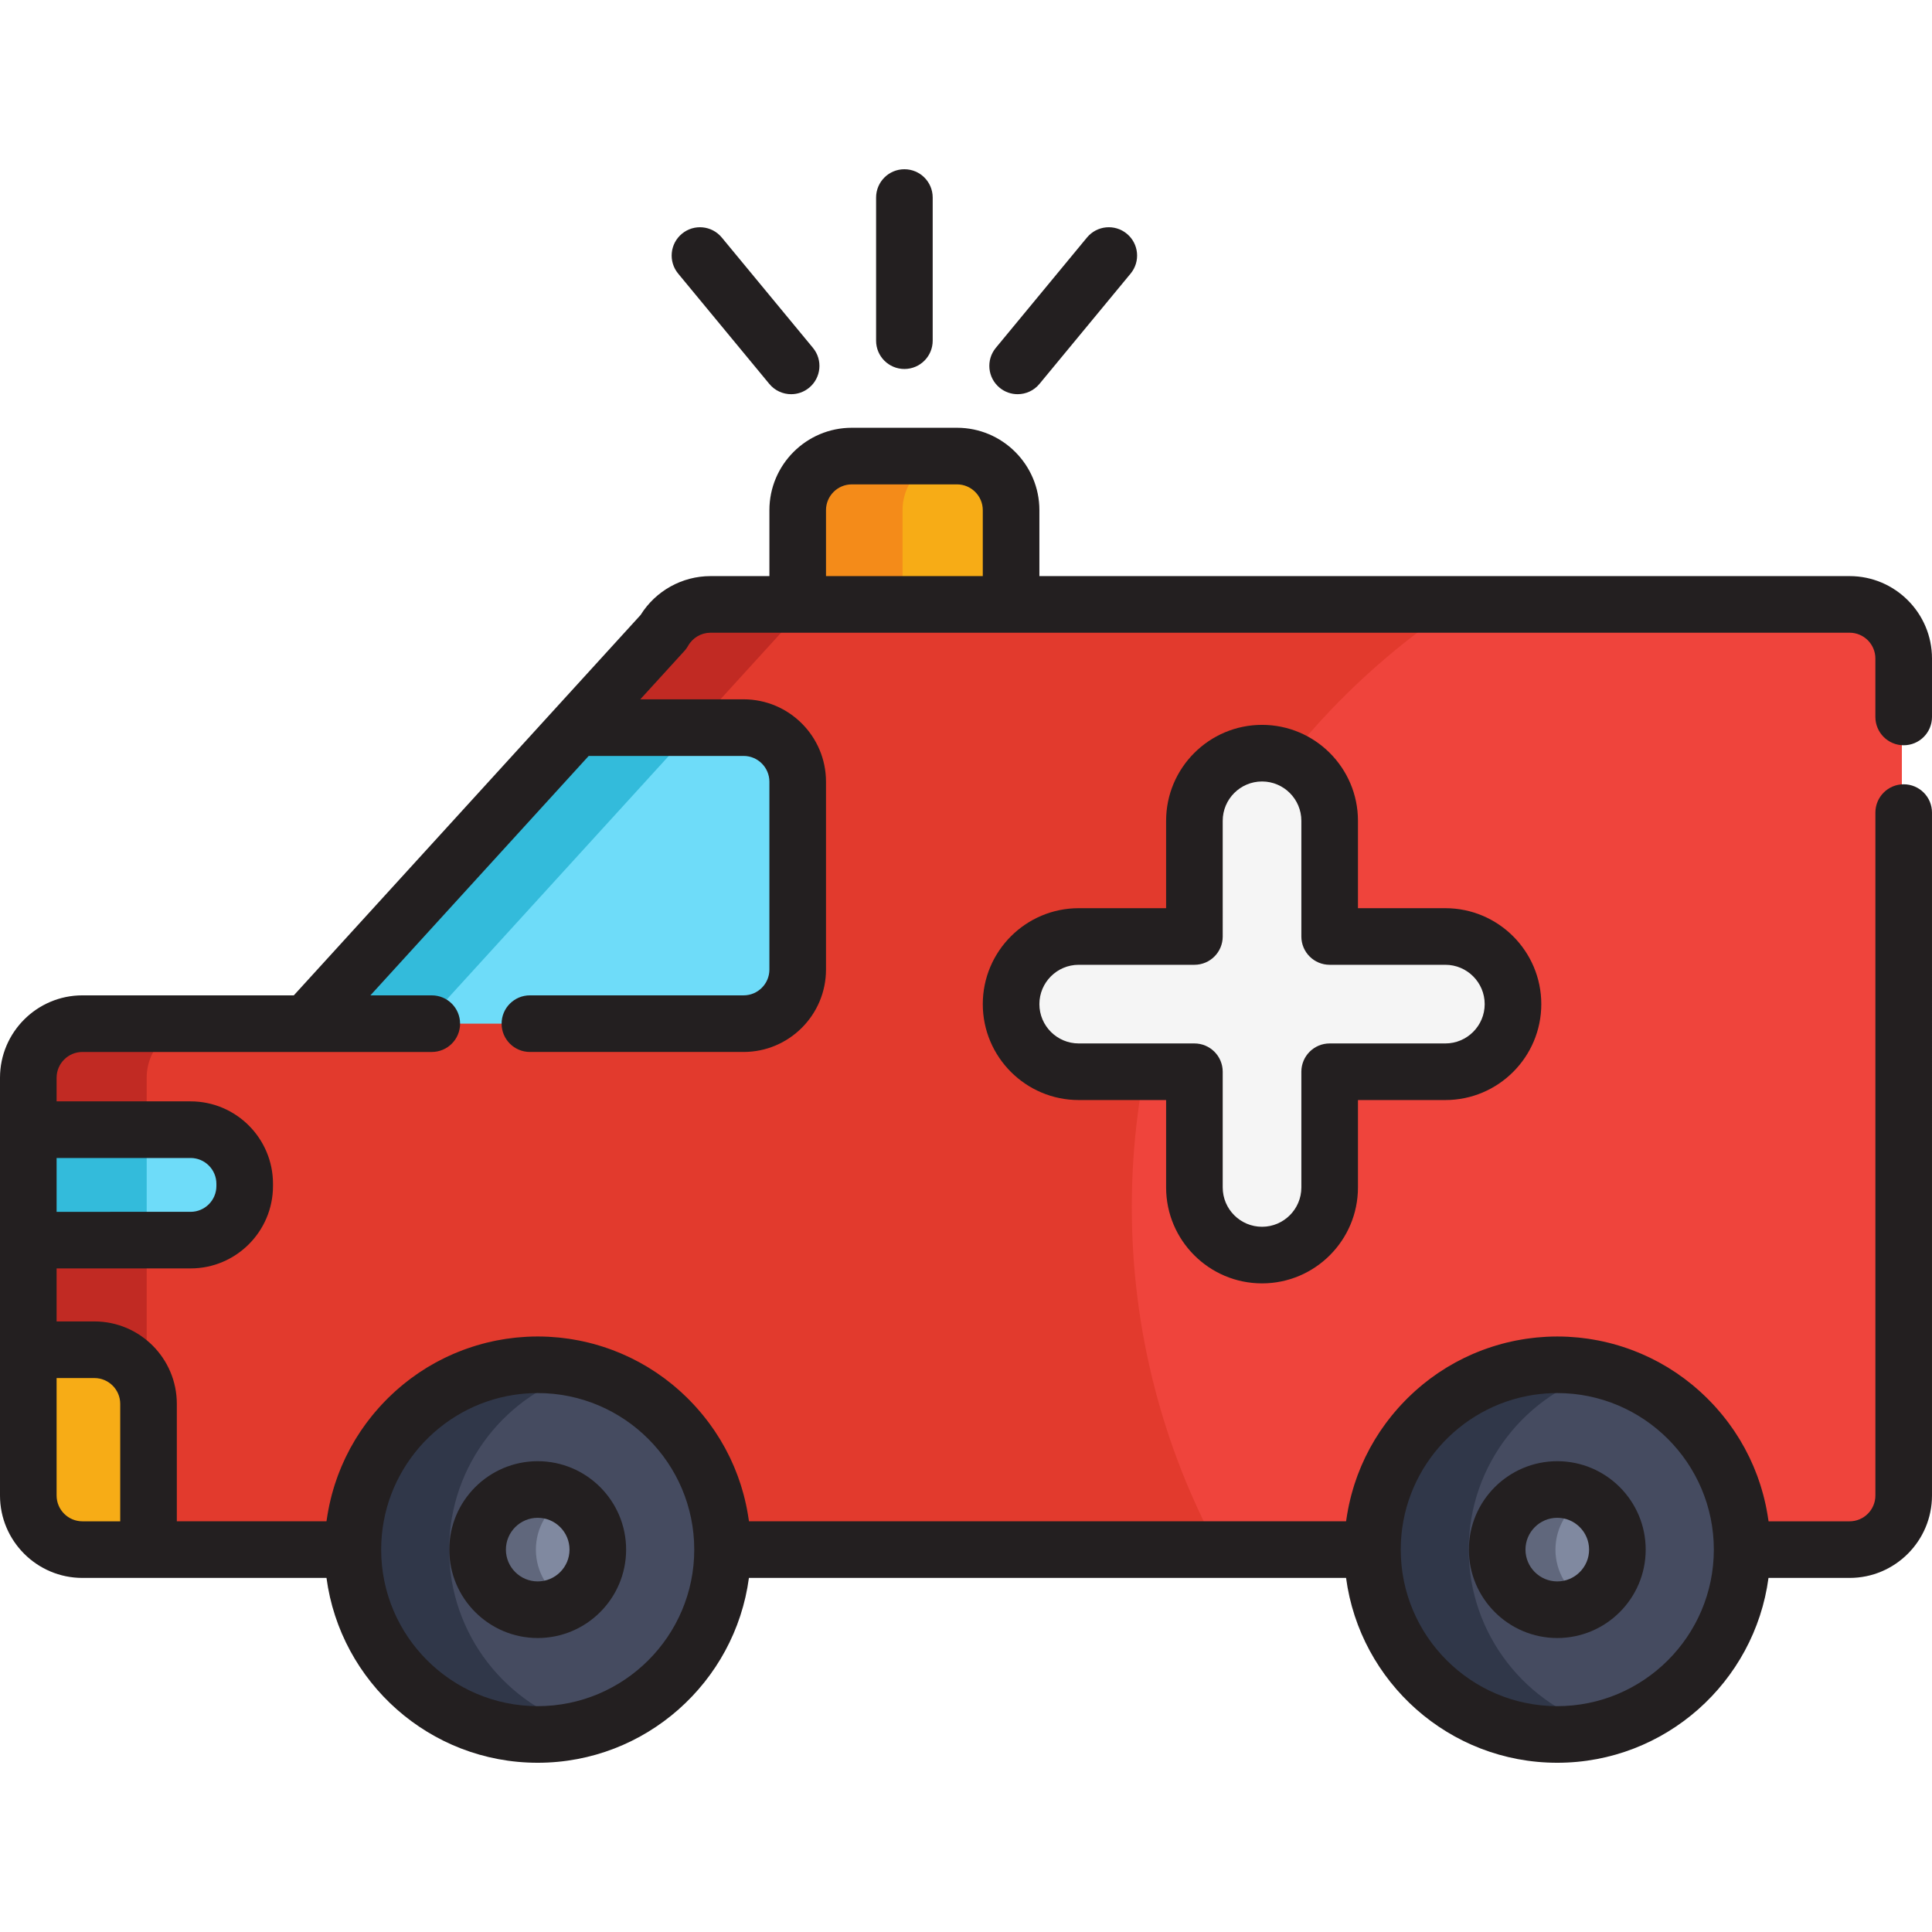 <?xml version="1.0" encoding="iso-8859-1"?>
<!-- Generator: Adobe Illustrator 19.0.0, SVG Export Plug-In . SVG Version: 6.00 Build 0)  -->
<svg version="1.1" id="Layer_1" xmlns="http://www.w3.org/2000/svg" xmlns:xlink="http://www.w3.org/1999/xlink" x="0px" y="0px"
	 viewBox="0 0 512.001 512.001" style="enable-background:new 0 0 512.001 512.001;" xml:space="preserve">
<path style="fill:#E23A2D;" d="M489.679,160.174H187.816c-5.365,0-10.035,2.951-12.493,7.314l-0.003-0.006l-94.63,103.798H21.353
	c-7.918,0-14.337,6.418-14.337,14.337v110.71c0,7.918,6.418,14.337,14.337,14.337h71.675h97.973h172.225H461.2h23.376h5.104
	c7.918,0,14.336-6.418,14.336-14.337v-64.115v-46.595V174.509C504.015,166.591,497.597,160.174,489.679,160.174z"/>
<path style="fill:#EF443C;" d="M489.679,160.174H386.221c-51.962,34.127-86.28,92.914-86.28,159.727
	c0,32.852,8.3,63.766,22.91,90.763h40.374h97.973h23.376h5.104c7.918,0,14.336-6.418,14.336-14.337v-64.115v-46.595V174.509
	C504.015,166.591,497.597,160.174,489.679,160.174z"/>
<g>
	<path style="fill:#C12A23;" d="M207.18,167.484l0.003,0.006c2.458-4.363,7.127-7.314,12.493-7.314h-31.859
		c-5.365,0-10.035,2.951-12.493,7.314l-0.003-0.006l-94.63,103.797h31.859L207.18,167.484z"/>
	<path style="fill:#C12A23;" d="M38.875,396.327v-110.71c0-7.918,6.418-14.337,14.337-14.337H21.353
		c-7.918,0-14.337,6.418-14.337,14.337v110.71c0,7.918,6.418,14.337,14.337,14.337h31.859
		C45.294,410.664,38.875,404.246,38.875,396.327z"/>
</g>
<g>
	<path style="fill:#F7AC16;" d="M38.875,372.037c0-7.918-6.419-14.337-14.336-14.337H7.016v38.627
		c0,7.918,6.418,14.337,14.337,14.337h17.523L38.875,372.037L38.875,372.037z"/>
	<path style="fill:#F7AC16;" d="M253.127,120.864H225.25c-7.918,0-14.336,6.418-14.336,14.337v24.975h56.55v-24.975
		C267.464,127.281,261.046,120.864,253.127,120.864z"/>
</g>
<path style="fill:#F48B19;" d="M253.326,120.873c-0.067,0-0.132-0.01-0.199-0.01H225.25c-7.918,0-14.336,6.418-14.336,14.337v24.975
	h28.275V135.2C239.189,127.348,245.5,120.981,253.326,120.873z"/>
<path style="fill:#6EDCF9;" d="M210.914,256.946v-49.78c0-7.918-6.418-14.337-14.337-14.337h-44.364L80.69,271.281h115.887
	C204.495,271.281,210.914,264.863,210.914,256.946z"/>
<polygon style="fill:#33BBDB;" points="152.213,192.828 80.691,271.281 112.55,271.281 184.072,192.828 "/>
<path style="fill:#6EDCF9;" d="M7.016,328.649h43.01c7.917,0,14.337-6.418,14.337-14.337v-0.598c0-7.916-6.419-14.335-14.337-14.335
	H7.016V328.649z"/>
<rect x="7.02" y="299.379" style="fill:#33BBDB;" width="31.859" height="29.272"/>
<path style="fill:#F5F5F5;" d="M382.553,248.182h-30.664V217.52c0-9.897-8.023-17.921-17.921-17.921
	c-9.898,0-17.921,8.023-17.921,17.921v30.662h-30.663c-9.897,0-17.92,8.024-17.92,17.921c0,9.898,8.022,17.921,17.92,17.921h30.663
	v30.666c0,9.897,8.023,17.919,17.921,17.919c9.897,0,17.921-8.022,17.921-17.919v-30.666h30.664c9.897,0,17.921-8.023,17.921-17.921
	C400.474,256.206,392.451,248.182,382.553,248.182z"/>
<g>
	<circle style="fill:#454B60;" cx="142.019" cy="410.665" r="48.986"/>
	<circle style="fill:#454B60;" cx="412.215" cy="410.665" r="48.986"/>
</g>
<g>
	<path style="fill:#303749;" d="M119.029,410.664c0-22.553,15.245-41.532,35.985-47.23c-4.142-1.139-8.499-1.758-13.002-1.758
		c-27.053,0-48.985,21.931-48.985,48.987c0,27.055,21.933,48.985,48.985,48.985c4.503,0,8.86-0.619,13.002-1.758
		C134.275,452.195,119.029,433.216,119.029,410.664z"/>
	<path style="fill:#303749;" d="M389.228,410.664c0-22.553,15.245-41.532,35.985-47.23c-4.142-1.139-8.499-1.758-13.002-1.758
		c-27.053,0-48.985,21.931-48.985,48.987c0,27.055,21.933,48.985,48.985,48.985c4.503,0,8.86-0.619,13.002-1.758
		C404.473,452.195,389.228,433.216,389.228,410.664z"/>
</g>
<g>
	<circle style="fill:#8089A0;" cx="142.019" cy="410.665" r="15.929"/>
	<circle style="fill:#8089A0;" cx="412.215" cy="410.665" r="15.929"/>
</g>
<g>
	<path style="fill:#60677C;" d="M142.015,410.664c0-5.893,3.208-11.026,7.964-13.782c-2.345-1.358-5.059-2.148-7.964-2.148
		c-8.797,0-15.929,7.133-15.929,15.931c0,8.796,7.132,15.929,15.929,15.929c2.905,0,5.619-0.79,7.964-2.148
		C145.223,421.688,142.015,416.555,142.015,410.664z"/>
	<path style="fill:#60677C;" d="M412.213,410.664c0-5.893,3.208-11.026,7.964-13.782c-2.345-1.358-5.06-2.148-7.964-2.148
		c-8.797,0-15.929,7.133-15.929,15.931c0,8.796,7.132,15.929,15.929,15.929c2.904,0,5.619-0.79,7.964-2.148
		C415.42,421.688,412.213,416.555,412.213,410.664z"/>
</g>
<g>
	<path style="fill:#231F20;" d="M504.5,197.502c4.143,0,7.5-3.357,7.5-7.5v-15.493c0-12.04-9.796-21.835-21.836-21.835H275.45V135.2
		c0-12.041-9.797-21.837-21.837-21.837h-27.878c-12.041,0-21.836,9.797-21.836,21.837v17.474H188.3
		c-7.543,0-14.556,3.921-18.531,10.297L77.864,263.78H21.837C9.797,263.78,0,273.577,0,285.618v13.763v29.27v29.051v38.627
		c0,12.041,9.797,21.837,21.837,21.837h17.522h47.166c3.682,27.611,27.371,48.985,55.973,48.985s52.293-21.374,55.975-48.985h158.25
		c3.682,27.611,27.371,48.985,55.973,48.985c28.604,0,52.293-21.374,55.975-48.985h21.492c12.041,0,21.836-9.797,21.836-21.837
		V215.345c0-4.143-3.357-7.5-7.5-7.5s-7.5,3.357-7.5,7.5v180.983c0,3.77-3.066,6.836-6.835,6.836h-21.476
		c-0.025-0.193-0.063-0.383-0.091-0.576c-0.058-0.4-0.121-0.799-0.187-1.196c-0.082-0.499-0.171-0.996-0.267-1.49
		c-0.077-0.397-0.157-0.791-0.242-1.185c-0.106-0.491-0.22-0.978-0.339-1.465c-0.095-0.387-0.19-0.773-0.293-1.156
		c-0.13-0.488-0.271-0.973-0.414-1.456c-0.11-0.372-0.219-0.745-0.337-1.115c-0.157-0.491-0.326-0.977-0.496-1.463
		c-0.123-0.352-0.242-0.705-0.372-1.054c-0.189-0.511-0.395-1.015-0.6-1.518c-0.127-0.314-0.248-0.632-0.381-0.943
		c-0.253-0.591-0.522-1.173-0.794-1.754c-0.101-0.215-0.193-0.434-0.297-0.647c-0.381-0.787-0.779-1.564-1.195-2.331
		c-0.113-0.209-0.237-0.412-0.354-0.619c-0.31-0.557-0.624-1.111-0.953-1.656c-0.173-0.287-0.357-0.566-0.535-0.85
		c-0.287-0.456-0.573-0.912-0.873-1.359c-0.202-0.303-0.414-0.598-0.622-0.897c-0.291-0.418-0.583-0.834-0.885-1.244
		c-0.224-0.303-0.454-0.599-0.683-0.896c-0.303-0.393-0.607-0.785-0.921-1.17c-0.24-0.297-0.486-0.589-0.733-0.881
		c-0.316-0.374-0.636-0.744-0.962-1.11c-0.256-0.287-0.515-0.571-0.775-0.853c-0.334-0.359-0.672-0.713-1.014-1.063
		c-0.268-0.273-0.535-0.545-0.808-0.813c-0.352-0.348-0.713-0.688-1.075-1.025c-0.274-0.257-0.548-0.514-0.828-0.764
		c-0.377-0.34-0.763-0.668-1.15-0.997c-0.276-0.235-0.55-0.473-0.831-0.702c-0.414-0.339-0.838-0.666-1.262-0.992
		c-0.266-0.205-0.527-0.415-0.796-0.615c-0.487-0.361-0.985-0.709-1.484-1.056c-0.218-0.151-0.43-0.31-0.649-0.458
		c-0.722-0.486-1.455-0.957-2.2-1.412c-0.126-0.076-0.257-0.147-0.384-0.223c-0.623-0.372-1.251-0.737-1.889-1.086
		c-0.272-0.149-0.552-0.287-0.827-0.432c-0.501-0.264-1.001-0.526-1.511-0.775c-0.318-0.155-0.643-0.3-0.966-0.449
		c-0.476-0.222-0.951-0.441-1.435-0.65c-0.344-0.148-0.691-0.287-1.039-0.428c-0.472-0.193-0.943-0.383-1.421-0.563
		c-0.36-0.135-0.724-0.264-1.087-0.392c-0.475-0.167-0.952-0.331-1.433-0.485c-0.371-0.12-0.744-0.234-1.118-0.347
		c-0.483-0.146-0.969-0.283-1.458-0.415c-0.378-0.102-0.757-0.202-1.138-0.297c-0.495-0.123-0.994-0.236-1.494-0.346
		c-0.381-0.083-0.761-0.166-1.145-0.242c-0.515-0.102-1.032-0.19-1.552-0.277c-0.376-0.064-0.75-0.131-1.129-0.186
		c-0.544-0.08-1.093-0.145-1.641-0.21c-0.36-0.042-0.718-0.091-1.08-0.126c-0.608-0.06-1.223-0.1-1.836-0.141
		c-0.308-0.02-0.612-0.049-0.92-0.064c-0.925-0.045-1.855-0.07-2.79-0.07c-0.936,0-1.865,0.025-2.79,0.07
		c-0.308,0.016-0.612,0.045-0.92,0.064c-0.614,0.041-1.228,0.081-1.836,0.141c-0.361,0.035-0.72,0.084-1.08,0.127
		c-0.548,0.064-1.097,0.129-1.64,0.209c-0.379,0.055-0.754,0.121-1.131,0.186c-0.518,0.087-1.036,0.176-1.55,0.277
		c-0.384,0.075-0.764,0.159-1.145,0.242c-0.501,0.109-0.999,0.223-1.494,0.346c-0.382,0.095-0.761,0.195-1.139,0.297
		c-0.488,0.133-0.974,0.27-1.457,0.415c-0.374,0.112-0.747,0.227-1.118,0.347c-0.481,0.154-0.958,0.318-1.433,0.485
		c-0.363,0.128-0.727,0.257-1.087,0.392c-0.478,0.18-0.949,0.369-1.421,0.561c-0.348,0.142-0.695,0.28-1.04,0.429
		c-0.481,0.208-0.956,0.428-1.432,0.648c-0.323,0.15-0.649,0.296-0.97,0.452c-0.507,0.247-1.006,0.51-1.504,0.772
		c-0.277,0.145-0.559,0.283-0.832,0.434c-0.635,0.348-1.26,0.711-1.88,1.082c-0.13,0.077-0.264,0.148-0.393,0.227
		c-0.744,0.454-1.478,0.925-2.199,1.411c-0.221,0.149-0.434,0.309-0.652,0.459c-0.497,0.347-0.994,0.693-1.48,1.055
		c-0.271,0.201-0.533,0.412-0.8,0.617c-0.423,0.326-0.845,0.652-1.258,0.989c-0.282,0.23-0.558,0.47-0.835,0.706
		c-0.386,0.327-0.77,0.655-1.146,0.992c-0.281,0.252-0.556,0.51-0.831,0.768c-0.361,0.337-0.72,0.676-1.071,1.022
		c-0.273,0.268-0.543,0.542-0.81,0.816c-0.341,0.349-0.678,0.701-1.01,1.059c-0.263,0.283-0.522,0.568-0.779,0.856
		c-0.324,0.364-0.643,0.733-0.958,1.106c-0.248,0.293-0.495,0.586-0.737,0.885c-0.312,0.383-0.615,0.773-0.916,1.164
		c-0.23,0.3-0.462,0.598-0.686,0.902c-0.302,0.408-0.592,0.824-0.883,1.24c-0.208,0.299-0.421,0.596-0.624,0.898
		c-0.299,0.446-0.584,0.901-0.87,1.356c-0.179,0.284-0.364,0.565-0.538,0.854c-0.327,0.54-0.638,1.092-0.946,1.645
		c-0.118,0.211-0.244,0.417-0.36,0.63c-0.415,0.767-0.813,1.543-1.194,2.33c-0.105,0.218-0.2,0.441-0.303,0.661
		c-0.27,0.576-0.537,1.153-0.788,1.74c-0.134,0.314-0.256,0.634-0.385,0.951c-0.203,0.501-0.406,1.001-0.596,1.509
		c-0.13,0.351-0.25,0.705-0.373,1.059c-0.17,0.484-0.338,0.969-0.495,1.459c-0.118,0.371-0.227,0.745-0.338,1.118
		c-0.143,0.482-0.283,0.966-0.413,1.452c-0.103,0.385-0.198,0.771-0.293,1.158c-0.119,0.486-0.232,0.975-0.339,1.467
		c-0.085,0.392-0.165,0.787-0.242,1.183c-0.096,0.493-0.184,0.989-0.267,1.487c-0.066,0.399-0.131,0.799-0.189,1.201
		c-0.027,0.191-0.064,0.381-0.09,0.574H198.49c-0.025-0.193-0.063-0.383-0.091-0.576c-0.058-0.4-0.121-0.799-0.188-1.196
		c-0.082-0.499-0.171-0.996-0.267-1.49c-0.077-0.397-0.157-0.791-0.242-1.185c-0.106-0.491-0.22-0.978-0.339-1.465
		c-0.095-0.387-0.19-0.773-0.293-1.156c-0.13-0.488-0.27-0.973-0.414-1.456c-0.11-0.372-0.219-0.745-0.337-1.115
		c-0.157-0.491-0.326-0.977-0.496-1.463c-0.123-0.352-0.242-0.705-0.372-1.054c-0.189-0.511-0.395-1.015-0.6-1.518
		c-0.127-0.314-0.248-0.632-0.381-0.943c-0.253-0.591-0.523-1.173-0.794-1.754c-0.101-0.215-0.193-0.434-0.297-0.647
		c-0.381-0.787-0.779-1.564-1.195-2.331c-0.113-0.209-0.237-0.412-0.354-0.619c-0.311-0.557-0.624-1.111-0.953-1.656
		c-0.173-0.287-0.357-0.566-0.535-0.85c-0.287-0.456-0.573-0.912-0.873-1.359c-0.202-0.303-0.414-0.598-0.622-0.897
		c-0.291-0.418-0.583-0.834-0.885-1.244c-0.224-0.303-0.454-0.599-0.683-0.896c-0.303-0.393-0.607-0.785-0.921-1.17
		c-0.24-0.297-0.486-0.589-0.733-0.881c-0.316-0.374-0.636-0.744-0.962-1.11c-0.256-0.287-0.515-0.571-0.775-0.853
		c-0.334-0.359-0.672-0.713-1.014-1.063c-0.268-0.273-0.535-0.545-0.808-0.813c-0.352-0.348-0.713-0.688-1.075-1.025
		c-0.274-0.257-0.548-0.514-0.828-0.764c-0.377-0.34-0.763-0.668-1.15-0.997c-0.276-0.235-0.55-0.473-0.831-0.702
		c-0.414-0.339-0.838-0.666-1.262-0.992c-0.266-0.205-0.527-0.415-0.796-0.615c-0.487-0.361-0.985-0.709-1.484-1.056
		c-0.218-0.151-0.43-0.31-0.649-0.458c-0.722-0.486-1.455-0.957-2.2-1.412c-0.126-0.076-0.257-0.147-0.384-0.223
		c-0.623-0.372-1.251-0.737-1.889-1.086c-0.273-0.149-0.552-0.287-0.827-0.432c-0.501-0.264-1.001-0.526-1.511-0.775
		c-0.318-0.155-0.644-0.3-0.966-0.449c-0.476-0.222-0.951-0.441-1.435-0.65c-0.344-0.148-0.691-0.287-1.039-0.428
		c-0.472-0.193-0.943-0.383-1.421-0.563c-0.36-0.135-0.724-0.264-1.087-0.392c-0.476-0.167-0.952-0.331-1.433-0.485
		c-0.371-0.12-0.744-0.234-1.118-0.347c-0.483-0.146-0.969-0.283-1.458-0.415c-0.378-0.102-0.757-0.202-1.138-0.297
		c-0.495-0.123-0.994-0.236-1.494-0.346c-0.381-0.083-0.761-0.166-1.145-0.242c-0.515-0.102-1.032-0.19-1.552-0.277
		c-0.376-0.064-0.75-0.131-1.129-0.186c-0.544-0.08-1.093-0.145-1.641-0.21c-0.36-0.042-0.718-0.091-1.08-0.126
		c-0.608-0.06-1.223-0.1-1.836-0.141c-0.308-0.02-0.612-0.049-0.92-0.064c-0.925-0.045-1.855-0.07-2.79-0.07
		c-0.936,0-1.865,0.025-2.79,0.07c-0.308,0.016-0.612,0.045-0.92,0.064c-0.614,0.041-1.227,0.081-1.836,0.141
		c-0.361,0.035-0.72,0.084-1.08,0.127c-0.548,0.064-1.097,0.129-1.64,0.209c-0.379,0.055-0.754,0.121-1.131,0.186
		c-0.519,0.087-1.036,0.176-1.55,0.277c-0.384,0.075-0.764,0.159-1.145,0.242c-0.501,0.109-0.999,0.223-1.494,0.346
		c-0.382,0.095-0.761,0.195-1.139,0.297c-0.488,0.133-0.974,0.27-1.457,0.415c-0.374,0.112-0.747,0.227-1.118,0.347
		c-0.481,0.154-0.958,0.318-1.433,0.485c-0.363,0.128-0.727,0.257-1.087,0.392c-0.478,0.18-0.949,0.369-1.421,0.561
		c-0.348,0.142-0.695,0.28-1.04,0.429c-0.481,0.208-0.956,0.428-1.432,0.648c-0.323,0.15-0.649,0.296-0.97,0.452
		c-0.507,0.247-1.006,0.51-1.504,0.772c-0.277,0.145-0.559,0.283-0.832,0.434c-0.635,0.348-1.26,0.711-1.88,1.082
		c-0.13,0.077-0.264,0.148-0.394,0.227c-0.744,0.454-1.478,0.925-2.199,1.411c-0.221,0.149-0.434,0.309-0.652,0.459
		c-0.497,0.347-0.994,0.693-1.48,1.055c-0.271,0.201-0.533,0.412-0.8,0.617c-0.423,0.326-0.845,0.652-1.258,0.989
		c-0.282,0.23-0.558,0.47-0.835,0.706c-0.386,0.327-0.769,0.655-1.146,0.992c-0.281,0.252-0.556,0.51-0.831,0.768
		c-0.361,0.337-0.72,0.676-1.071,1.022c-0.273,0.268-0.543,0.542-0.811,0.816c-0.341,0.349-0.678,0.701-1.01,1.059
		c-0.263,0.283-0.522,0.568-0.779,0.856c-0.324,0.364-0.644,0.733-0.958,1.106c-0.248,0.293-0.495,0.586-0.737,0.885
		c-0.312,0.383-0.615,0.773-0.916,1.164c-0.231,0.3-0.462,0.598-0.687,0.902c-0.302,0.408-0.592,0.824-0.883,1.24
		c-0.208,0.299-0.421,0.596-0.624,0.898c-0.299,0.446-0.584,0.901-0.87,1.356c-0.179,0.284-0.364,0.565-0.538,0.854
		c-0.327,0.54-0.638,1.092-0.946,1.645c-0.118,0.211-0.244,0.417-0.36,0.63c-0.415,0.767-0.813,1.543-1.194,2.33
		c-0.105,0.218-0.2,0.441-0.303,0.661c-0.27,0.576-0.537,1.153-0.788,1.74c-0.134,0.314-0.256,0.634-0.385,0.951
		c-0.203,0.501-0.406,1.001-0.596,1.509c-0.13,0.351-0.25,0.705-0.373,1.059c-0.17,0.484-0.338,0.969-0.495,1.459
		c-0.118,0.371-0.227,0.745-0.338,1.118c-0.143,0.482-0.283,0.966-0.413,1.452c-0.103,0.385-0.198,0.771-0.293,1.158
		c-0.119,0.486-0.232,0.975-0.339,1.467c-0.085,0.392-0.165,0.787-0.242,1.183c-0.096,0.493-0.184,0.989-0.267,1.487
		c-0.066,0.399-0.131,0.799-0.188,1.201c-0.027,0.191-0.064,0.381-0.09,0.574H46.86v-31.127c0-12.041-9.796-21.837-21.836-21.837
		H15.001v-14.05H50.51c12.041,0,21.837-9.797,21.837-21.837v-0.598c0-12.04-9.797-21.835-21.837-21.835H15.001v-6.256
		c0-3.77,3.066-6.836,6.836-6.836h59.338h33.254c4.143,0,7.5-3.357,7.5-7.5s-3.357-7.5-7.5-7.5H98.162l15.493-16.993l42.355-46.459
		h41.052c3.77,0,6.836,3.066,6.836,6.836v49.78c0,3.768-3.066,6.834-6.836,6.834H140.43c-4.143,0-7.5,3.357-7.5,7.5
		s3.357,7.5,7.5,7.5h56.631c12.041,0,21.837-9.796,21.837-21.835v-49.78c0-12.041-9.797-21.837-21.837-21.837h-27.376l11.453-12.562
		c0.464-0.47,0.87-1.004,1.203-1.596c1.215-2.155,3.498-3.495,5.958-3.495h23.098h56.55h222.214c3.769,0,6.835,3.065,6.835,6.834
		v15.493C496.999,194.145,500.356,197.502,504.5,197.502z M142.498,452.149c-22.874,0-41.485-18.61-41.485-41.484
		c0.001-20.73,15.285-37.959,35.176-41.009c2.058-0.314,4.164-0.479,6.309-0.479c22.875,0,41.486,18.611,41.486,41.487
		C183.985,433.539,165.374,452.149,142.498,452.149z M412.696,452.149c-22.874,0-41.484-18.61-41.484-41.484
		c0.001-20.73,15.285-37.959,35.176-41.009c2.058-0.314,4.164-0.479,6.309-0.479c22.875,0,41.486,18.611,41.487,41.487
		C454.182,433.539,435.572,452.149,412.696,452.149z M25.024,365.201c3.768,0,6.835,3.066,6.835,6.836v31.127H21.837
		c-3.77,0-6.836-3.066-6.836-6.836v-31.127H25.024z M50.51,306.88c3.769,0,6.836,3.066,6.836,6.834v0.598
		c0,3.77-3.066,6.836-6.836,6.836H15.001V306.88H50.51z M218.899,152.674V135.2c0-3.77,3.066-6.836,6.835-6.836h27.878
		c3.769,0,6.836,3.066,6.836,6.836v17.474H218.899z"/>
	<path style="fill:#231F20;" d="M334.453,340.109c14.018,0,25.422-11.403,25.422-25.42v-23.165h23.163
		c14.018,0,25.422-11.404,25.422-25.422s-11.404-25.422-25.422-25.422h-23.163V217.52c0-14.018-11.404-25.422-25.422-25.422
		c-14.018,0-25.422,11.404-25.422,25.422v23.161h-23.162c-14.017,0-25.421,11.404-25.421,25.422s11.404,25.422,25.421,25.422h23.162
		v23.165C309.032,328.706,320.435,340.109,334.453,340.109z M285.869,276.523c-5.745,0-10.42-4.675-10.42-10.421
		s4.674-10.421,10.42-10.421h30.663c4.143,0,7.5-3.357,7.5-7.5V217.52c0-5.745,4.675-10.421,10.421-10.421
		c5.745,0,10.421,4.675,10.421,10.421v30.662c0,4.143,3.357,7.5,7.5,7.5h30.664c5.745,0,10.421,4.675,10.421,10.421
		c0,5.745-4.675,10.421-10.421,10.421h-30.664c-4.143,0-7.5,3.357-7.5,7.5v30.666c0,5.744-4.675,10.419-10.421,10.419
		s-10.421-4.674-10.421-10.419v-30.666c0-4.143-3.357-7.5-7.5-7.5H285.869z"/>
	<path style="fill:#231F20;" d="M142.499,387.233c-12.919,0-23.429,10.512-23.429,23.431c0,12.919,10.511,23.429,23.429,23.429
		c12.92,0,23.43-10.511,23.43-23.429C165.929,397.745,155.418,387.233,142.499,387.233z M142.499,419.092
		c-4.647,0-8.429-3.78-8.429-8.428c0-4.648,3.78-8.431,8.429-8.431c4.647,0,8.43,3.781,8.43,8.431
		C150.928,415.312,147.147,419.092,142.499,419.092z"/>
	<path style="fill:#231F20;" d="M412.697,387.233c-12.919,0-23.429,10.512-23.429,23.431c0,12.919,10.511,23.429,23.429,23.429
		c12.92,0,23.43-10.511,23.43-23.429C436.127,397.745,425.617,387.233,412.697,387.233z M412.697,419.092
		c-4.648,0-8.429-3.78-8.429-8.428c0-4.648,3.78-8.431,8.429-8.431c4.647,0,8.43,3.781,8.43,8.431
		C421.127,415.312,417.344,419.092,412.697,419.092z"/>
	<path style="fill:#231F20;" d="M239.674,97.783c4.143,0,7.5-3.357,7.5-7.5V52.351c0-4.143-3.357-7.5-7.5-7.5
		c-4.143,0-7.5,3.357-7.5,7.5v37.932C232.173,94.426,235.531,97.783,239.674,97.783z"/>
	<path style="fill:#231F20;" d="M264.907,102.748c1.398,1.155,3.091,1.718,4.773,1.718c2.159,0,4.303-0.928,5.786-2.723
		l24.16-29.242c2.638-3.193,2.189-7.921-1.005-10.561c-3.193-2.639-7.921-2.189-10.561,1.005l-24.16,29.242
		C261.264,95.381,261.713,100.11,264.907,102.748z"/>
	<path style="fill:#231F20;" d="M203.879,101.743c1.483,1.795,3.627,2.723,5.786,2.723c1.683,0,3.375-0.563,4.773-1.718
		c3.193-2.639,3.643-7.366,1.005-10.561l-24.16-29.242c-2.64-3.194-7.367-3.644-10.561-1.005c-3.193,2.639-3.643,7.366-1.005,10.561
		L203.879,101.743z"/>
</g>
<g>
</g>
<g>
</g>
<g>
</g>
<g>
</g>
<g>
</g>
<g>
</g>
<g>
</g>
<g>
</g>
<g>
</g>
<g>
</g>
<g>
</g>
<g>
</g>
<g>
</g>
<g>
</g>
<g>
</g>
</svg>
